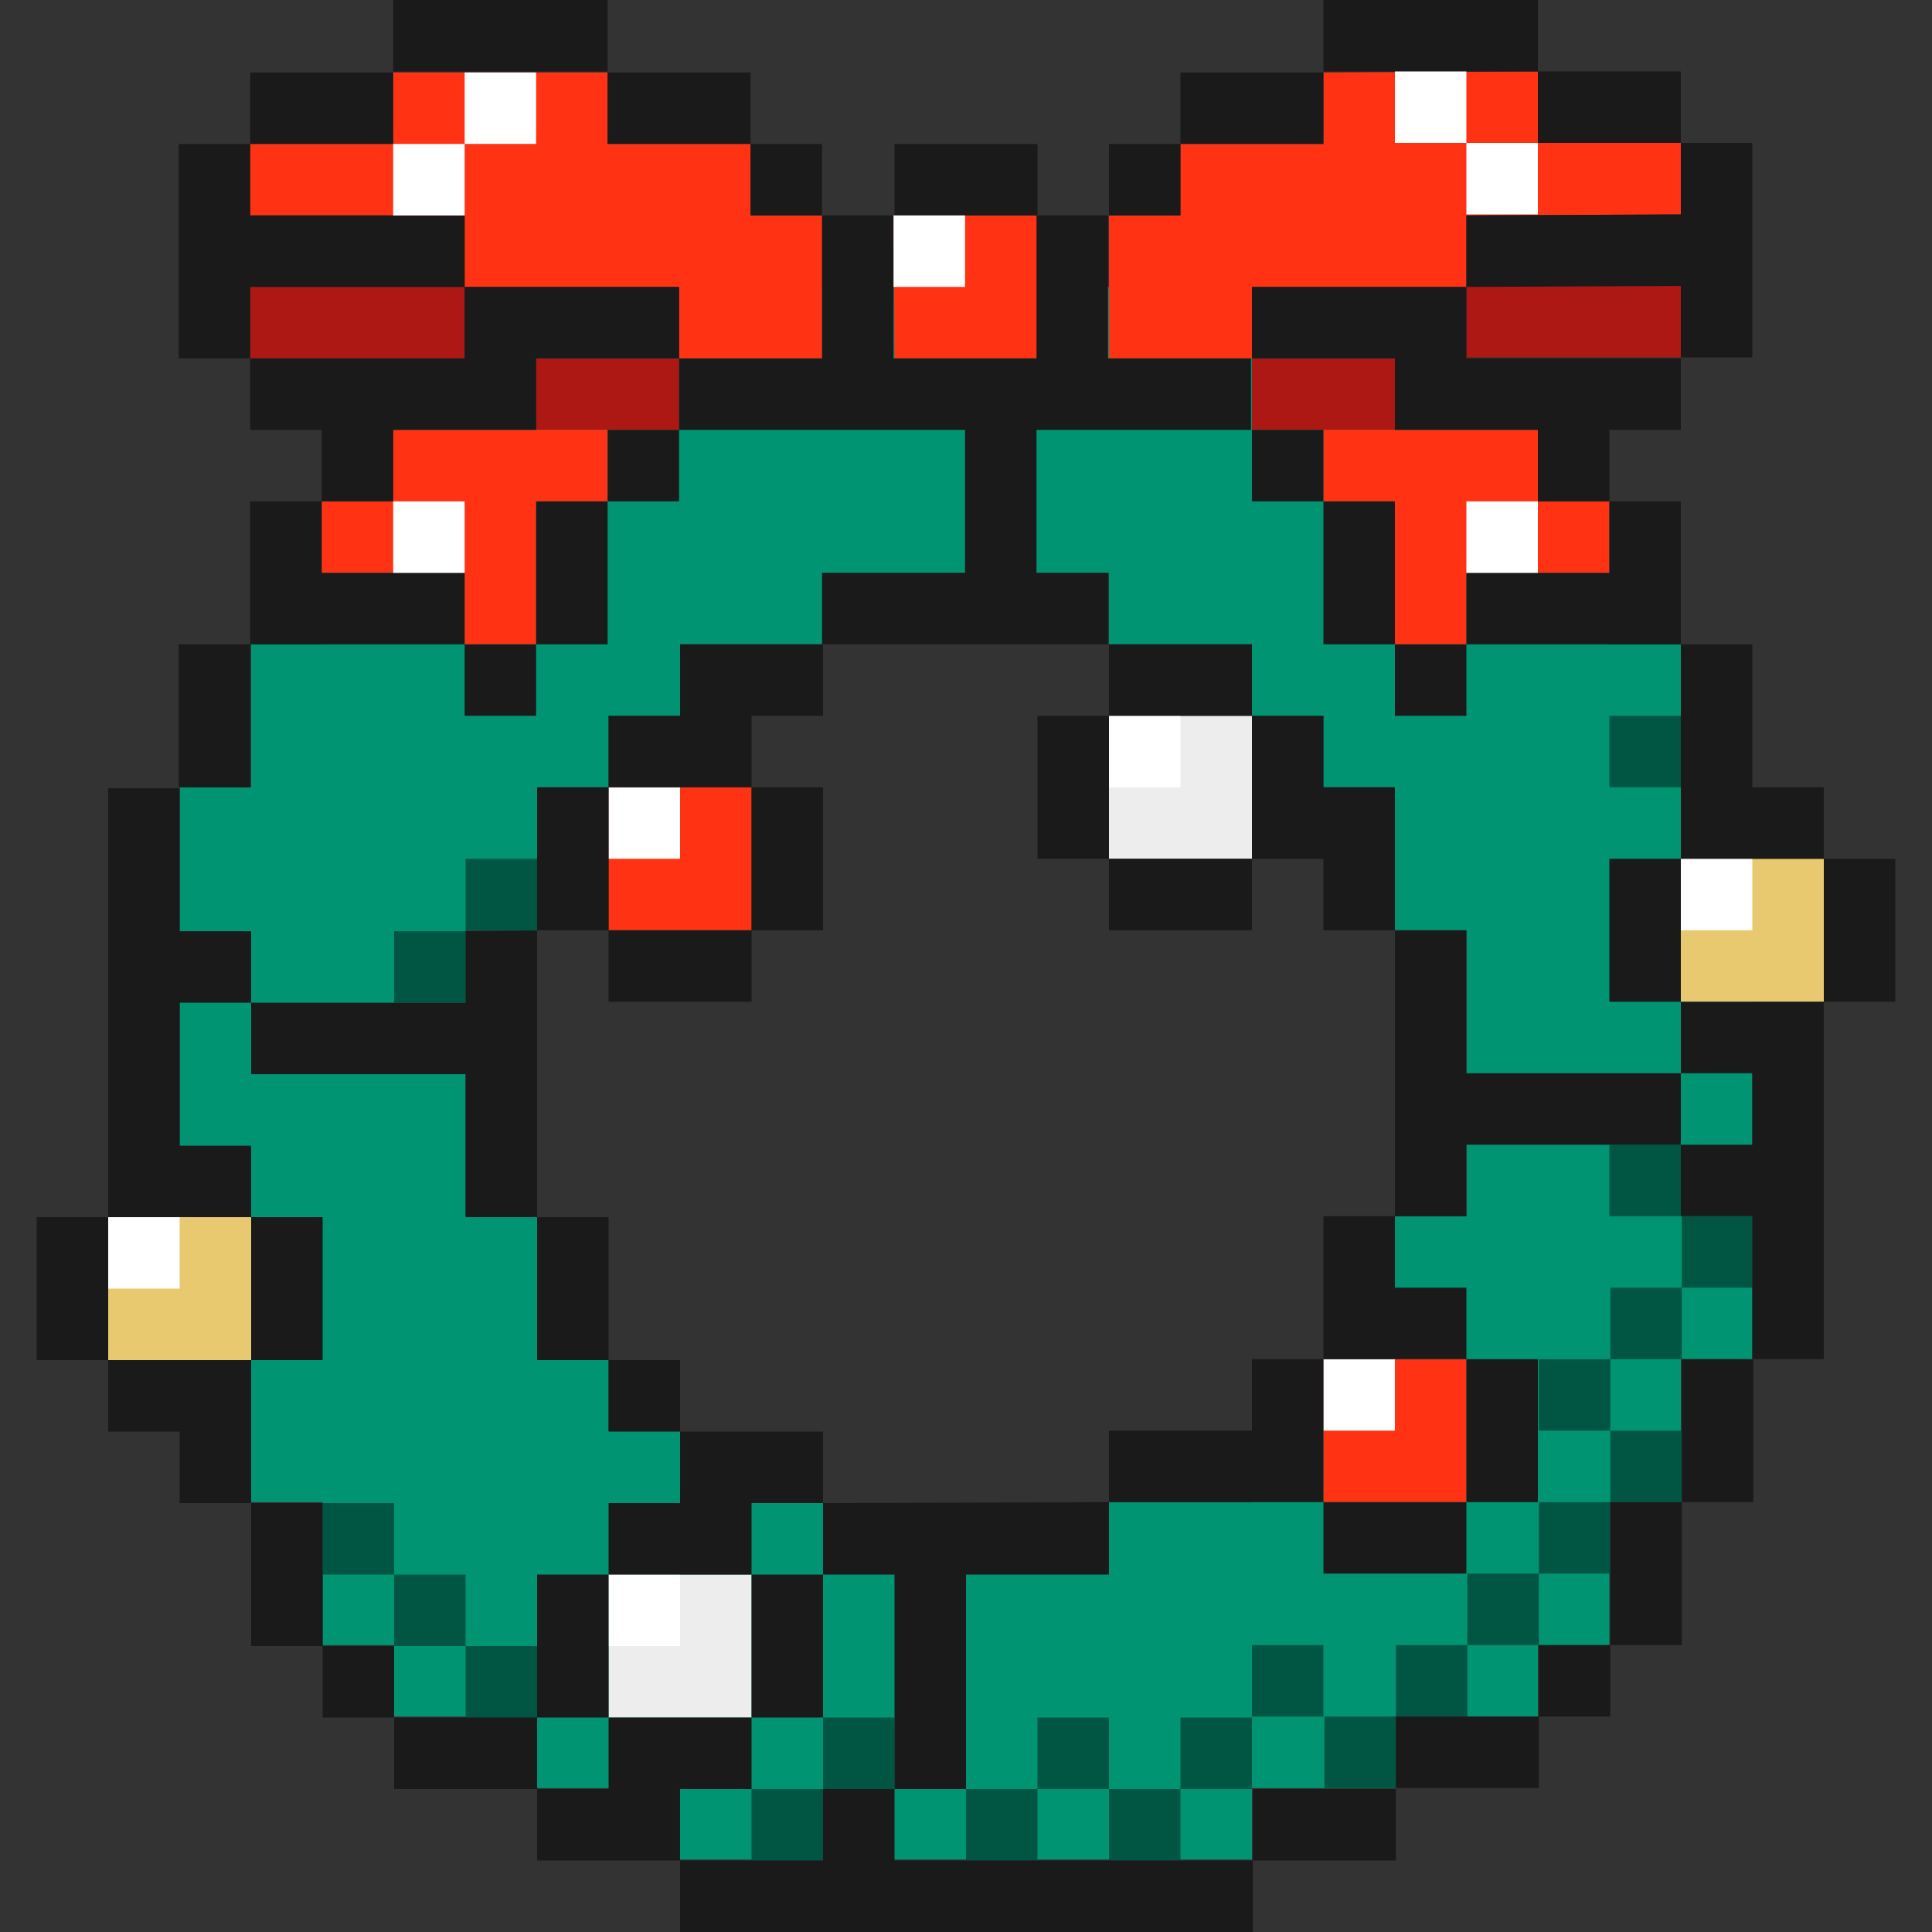 <?xml version="1.0" encoding="UTF-8"?>
<svg xmlns="http://www.w3.org/2000/svg" version="1.1" viewBox="0 0 200 200">
  <rect x="0" y="0" width="200" height="200" fill="#333333" stroke="none"/>
  <defs>
    <style>
      .cls-1 {
        fill: #ff3314;
      }

      .cls-2 {
        fill: #019472;
      }

      .cls-3 {
        fill: #e8c96f;
      }

      .cls-4 {
        fill: #fff;
      }

      .cls-5 {
        fill: #ad1714;
      }

      .cls-6 {
        fill: #005642;
      }

      .cls-7 {
        fill: #ededed;
      }

      .cls-8 {
        fill: #1a1a1a;
      }
    </style>
  </defs>
  <!-- Generator: Adobe Illustrator 28.7.1, SVG Export Plug-In . SVG Version: 1.2.0 Build 142)  -->
  <g>
    <g id="_x5F_title-cta">
      <g>
        <g>
          <g>
            <path class="cls-2" d="M174,81.5v-14.8s-7.4,0-7.4,0v-14.8s-7.4,0-7.4,0v-7.4s-14.8,0-14.8,0v-7.4s-14.8,0-14.8,0v-7.4s-59.2,0-59.2,0v7.4s-14.8,0-14.8,0v7.4s-14.8,0-14.8,0v7.4s-7.4,0-7.4,0v14.8s-7.4,0-7.4,0v14.8s-7.4,0-7.4,0v59.2s7.4,0,7.4,0v14.8s7.4,0,7.4,0v14.8s7.4,0,7.4,0v7.4s14.8,0,14.8,0v7.4s14.8,0,14.8,0v7.4s59.2,0,59.2,0v-7.4s14.8,0,14.8,0v-7.4s14.8,0,14.8,0v-7.4s7.4,0,7.4,0v-14.8s7.4,0,7.4,0v-14.8s7.4,0,7.4,0v-59.2s-7.4,0-7.4,0ZM151.8,125.9h-7.4s0,14.8,0,14.8h-7.4s0,7.4,0,7.4h-7.4s0,7.4,0,7.4h-14.8s0,7.4,0,7.4h-29.6s0-7.4,0-7.4h-14.8s0-7.4,0-7.4h-7.4s0-7.4,0-7.4h-7.4s0-14.8,0-14.8h-7.4s0-29.6,0-29.6h7.4s0-14.8,0-14.8h7.4s0-7.4,0-7.4h7.4s0-7.4,0-7.4h14.8s0-7.4,0-7.4h29.6s0,7.4,0,7.4h14.8s0,7.4,0,7.4h7.4s0,7.4,0,7.4h7.4s0,14.8,0,14.8h7.4s0,29.6,0,29.6Z"/>
            <polygon class="cls-1" points="85.1 22.3 85.1 37.1 70.3 37.1 70.3 29.7 48.1 29.7 48.1 22.3 25.9 22.3 25.9 14.9 40.7 14.9 40.7 7.5 62.9 7.5 62.9 14.9 77.7 14.9 77.7 22.3 85.1 22.3"/>
            <rect class="cls-5" x="25.9" y="29.7" width="22.2" height="7.4"/>
            <rect class="cls-5" x="55.5" y="37.1" width="14.8" height="7.4"/>
            <polygon class="cls-1" points="48.1 44.5 40.7 44.5 40.7 51.9 33.3 51.9 33.3 59.3 48.1 59.3 48.1 66.7 55.5 66.7 55.5 51.9 62.9 51.9 62.9 44.5 48.1 44.5"/>
            <polygon class="cls-1" points="100 22.3 92.5 22.3 92.6 37.1 100 37.1 107.4 37.1 107.4 22.3 100 22.3"/>
            <polygon class="cls-1" points="114.8 22.3 114.8 37.1 129.6 37.1 129.6 29.7 151.8 29.7 151.8 22.3 174 22.2 174 14.8 159.2 14.8 159.2 7.4 137 7.5 137 14.9 122.2 14.9 122.2 22.3 114.8 22.3"/>
            <rect class="cls-5" x="151.8" y="29.6" width="22.2" height="7.4"/>
            <rect class="cls-5" x="129.6" y="37.1" width="14.8" height="7.4"/>
            <polygon class="cls-1" points="151.8 44.5 159.2 44.5 159.2 51.9 166.6 51.9 166.6 59.3 151.8 59.3 151.8 66.7 144.4 66.7 144.4 51.9 137 51.9 137 44.5 151.8 44.5"/>
            <rect class="cls-6" x="100" y="185.2" width="7.4" height="7.4"/>
            <rect class="cls-6" x="77.8" y="185.2" width="7.4" height="7.4"/>
            <rect class="cls-6" x="85.2" y="177.8" width="7.4" height="7.4"/>
            <rect class="cls-6" x="48.2" y="170.4" width="7.4" height="7.4"/>
            <rect class="cls-6" x="40.8" y="96.4" width="7.4" height="7.4"/>
            <rect class="cls-6" x="48.2" y="88.9" width="7.4" height="7.4"/>
            <rect class="cls-6" x="33.4" y="155.6" width="7.4" height="7.4"/>
            <rect class="cls-6" x="40.8" y="163" width="7.4" height="7.4"/>
            <rect class="cls-6" x="114.8" y="185.2" width="7.4" height="7.4"/>
            <rect class="cls-6" x="122.2" y="177.8" width="7.4" height="7.4"/>
            <rect class="cls-6" x="137.1" y="177.7" width="7.4" height="7.4"/>
            <rect class="cls-6" x="144.5" y="170.3" width="7.4" height="7.4"/>
            <rect class="cls-6" x="151.9" y="162.9" width="7.4" height="7.4"/>
            <rect class="cls-6" x="159.3" y="155.5" width="7.4" height="7.4"/>
            <rect class="cls-6" x="166.7" y="148.1" width="7.4" height="7.4"/>
            <rect class="cls-6" x="159.3" y="140.7" width="7.4" height="7.4"/>
            <rect class="cls-6" x="166.7" y="133.3" width="7.4" height="7.4"/>
            <rect class="cls-6" x="174.1" y="125.9" width="7.4" height="7.4"/>
            <rect class="cls-6" x="166.6" y="74.1" width="7.4" height="7.4"/>
            <rect class="cls-6" x="166.6" y="118.5" width="7.4" height="7.4"/>
            <rect class="cls-6" x="107.4" y="177.8" width="7.4" height="7.4"/>
            <rect class="cls-6" x="129.6" y="170.3" width="7.4" height="7.4"/>
            <rect class="cls-1" x="63" y="81.5" width="14.8" height="14.8"/>
            <rect class="cls-1" x="137" y="140.7" width="14.8" height="14.8"/>
            <rect class="cls-3" x="174" y="88.9" width="14.8" height="14.8"/>
            <rect class="cls-7" x="63" y="163" width="14.8" height="14.8"/>
            <rect class="cls-7" x="114.8" y="74.1" width="14.8" height="14.8"/>
            <rect class="cls-3" x="11.2" y="126" width="14.8" height="14.8"/>
            <rect class="cls-4" x="11.2" y="126" width="7.4" height="7.4"/>
            <rect class="cls-4" x="63" y="81.5" width="7.4" height="7.4"/>
            <rect class="cls-4" x="114.8" y="74.1" width="7.4" height="7.4"/>
            <rect class="cls-4" x="174" y="88.9" width="7.4" height="7.4"/>
            <rect class="cls-4" x="137" y="140.7" width="7.4" height="7.4"/>
            <rect class="cls-4" x="63" y="163" width="7.4" height="7.4"/>
            <g>
              <rect class="cls-8" x="63" y="140.8" width="7.4" height="7.4"/>
              <path class="cls-8" d="M137,133.3v7.4c3.7,0,11.1,0,14.8,0v-7.4s-7.4,0-7.4,0v-7.4s-7.4,0-7.4,0v7.4Z"/>
              <rect class="cls-8" x="55.6" y="126" width="7.4" height="14.8"/>
              <polygon class="cls-8" points="85.2 163 92.6 163 92.6 185.2 100 185.2 100 163 114.8 163 114.8 155.5 85.2 155.6 85.2 163"/>
              <polygon class="cls-8" points="151.8 96.3 144.4 96.3 144.4 125.9 151.8 125.9 151.8 118.5 174 118.5 174 111.1 151.8 111.1 151.8 96.3"/>
              <polygon class="cls-8" points="48.2 96.4 48.2 103.8 26 103.8 26 111.2 48.2 111.2 48.2 126 55.6 126 55.6 96.3 48.2 96.4"/>
              <rect class="cls-8" x="18.5" y="66.7" width="7.4" height="14.8"/>
              <rect class="cls-8" x="40.8" y="177.8" width="14.8" height="7.4"/>
              <rect class="cls-8" x="33.4" y="170.4" width="7.4" height="7.4"/>
              <rect class="cls-8" x="26" y="155.6" width="7.4" height="14.8"/>
              <rect class="cls-8" x="129.7" y="185.2" width="14.8" height="7.4"/>
              <rect class="cls-8" x="144.5" y="177.7" width="14.8" height="7.4"/>
              <rect class="cls-8" x="159.3" y="170.3" width="7.4" height="7.4"/>
              <rect class="cls-8" x="174.1" y="140.7" width="7.4" height="14.8"/>
              <rect class="cls-8" x="166.7" y="155.5" width="7.4" height="14.8"/>
              <path class="cls-8" d="M70.3,37.1v7.4s29.6,0,29.6,0v14.8s-14.8,0-14.8,0v7.4s29.6,0,29.6,0v-7.4s-7.4,0-7.4,0v-14.8s22.2,0,22.2,0v-7.4s-14.8,0-14.8,0v-14.8s-7.4,0-7.4,0v14.8c-3.7,0-11.1,0-14.8,0v-14.8s-7.4,0-7.4,0v14.8s-14.8,0-14.8,0Z"/>
              <rect class="cls-8" x="77.7" y="14.9" width="7.4" height="7.4"/>
              <rect class="cls-8" x="62.9" y="7.5" width="14.8" height="7.4"/>
              <rect class="cls-8" x="40.7" y="0" width="22.2" height="7.4"/>
              <rect class="cls-8" x="25.9" y="7.5" width="14.8" height="7.4"/>
              <rect class="cls-8" x="55.5" y="51.9" width="7.4" height="14.8"/>
              <rect class="cls-8" x="62.9" y="44.5" width="7.4" height="7.4"/>
              <rect class="cls-8" x="48.1" y="66.7" width="7.4" height="7.4"/>
              <path class="cls-8" d="M40.7,44.5h14.8s0-7.4,0-7.4h14.8s0-7.4,0-7.4c-4.9,0-17.5,0-22.2,0v7.4c-4.7,0-17.4,0-22.2,0v7.4s7.4,0,7.4,0v7.4s7.4,0,7.4,0v-7.4Z"/>
              <path class="cls-8" d="M48.1,66.7v-7.4s-14.8,0-14.8,0v-7.4s-7.4,0-7.4,0c0,3.7,0,11.1,0,14.8,4.7,0,17.4,0,22.2,0Z"/>
              <polygon class="cls-8" points="48.1 29.7 48.1 22.3 25.9 22.3 25.9 14.9 18.5 14.9 18.5 37.1 25.9 37.1 25.9 29.7 48.1 29.7"/>
              <path class="cls-8" d="M107.4,22.3v-7.4c-3.7,0-11.1,0-14.8,0v7.4c3.7,0,11.1,0,14.8,0Z"/>
              <rect class="cls-8" x="114.8" y="14.9" width="7.4" height="7.4"/>
              <rect class="cls-8" x="122.2" y="7.5" width="14.8" height="7.4"/>
              <rect class="cls-8" x="137" y="0" width="22.2" height="7.4"/>
              <rect class="cls-8" x="159.2" y="7.4" width="14.8" height="7.4"/>
              <path class="cls-8" d="M151.8,37.1v-7.4c-4.7,0-17.4,0-22.2,0v7.4s14.8,0,14.8,0v7.4s14.8,0,14.8,0v7.4s7.4,0,7.4,0v-7.4s7.4,0,7.4,0v-7.4c-4.9,0-17.5,0-22.2,0Z"/>
              <rect class="cls-8" x="137" y="51.9" width="7.4" height="14.8"/>
              <rect class="cls-8" x="129.6" y="44.5" width="7.4" height="7.4"/>
              <rect class="cls-8" x="144.4" y="66.7" width="7.4" height="7.4"/>
              <path class="cls-8" d="M151.8,59.3v7.4c4.9,0,17.5,0,22.2,0,0-3.7,0-11.1,0-14.8h-7.4s0,7.4,0,7.4h-14.8Z"/>
              <polygon class="cls-8" points="151.8 22.3 151.8 29.7 174 29.6 174 37 181.4 37 181.4 14.8 174 14.8 174 22.2 151.8 22.3"/>
              <polygon class="cls-8" points="92.6 185.2 85.2 185.2 85.2 192.6 70.4 192.6 70.4 200 129.7 200 129.7 192.6 92.6 192.6 92.6 185.2"/>
              <rect class="cls-8" x="55.6" y="81.5" width="7.4" height="14.8"/>
              <rect class="cls-8" x="77.8" y="81.5" width="7.4" height="14.8"/>
              <path class="cls-8" d="M77.8,81.5v-7.4s7.4,0,7.4,0v-7.4s-14.8,0-14.8,0v7.4s-7.4,0-7.4,0v7.4c3.7,0,11.1,0,14.8,0Z"/>
              <rect class="cls-8" x="63" y="96.3" width="14.8" height="7.4"/>
              <path class="cls-8" d="M137,140.7h-7.4s0,7.4,0,7.4h-14.8s0,7.4,0,7.4c4.9,0,17.5,0,22.2,0,0-3.7,0-11.1,0-14.8Z"/>
              <rect class="cls-8" x="151.8" y="140.7" width="7.4" height="14.8"/>
              <rect class="cls-8" x="137" y="155.5" width="14.8" height="7.4"/>
              <rect class="cls-8" x="166.6" y="88.9" width="7.4" height="14.8"/>
              <rect class="cls-8" x="188.8" y="88.9" width="7.4" height="14.8"/>
              <path class="cls-8" d="M174,88.9h14.8s0-7.4,0-7.4h-7.4s0-14.8,0-14.8h-7.4c0,4.9,0,17.5,0,22.2Z"/>
              <path class="cls-8" d="M174,103.7v7.4s7.4,0,7.4,0v7.4s-7.4,0-7.4,0v7.4s7.4,0,7.4,0v14.8s7.4,0,7.4,0c0-5.5,0-32.1,0-37-3.7,0-11.1,0-14.8,0Z"/>
              <rect class="cls-8" x="55.6" y="163" width="7.4" height="14.8"/>
              <rect class="cls-8" x="77.8" y="163" width="7.4" height="14.8"/>
              <polygon class="cls-8" points="77.8 155.6 85.2 155.6 85.2 148.2 70.4 148.2 70.4 155.6 63 155.6 63 163 77.8 163 77.8 155.6"/>
              <polygon class="cls-8" points="77.8 185.2 77.8 177.8 63 177.8 63 185.2 55.6 185.2 55.6 192.6 70.4 192.6 70.4 185.2 77.8 185.2"/>
              <rect class="cls-8" x="107.4" y="74.1" width="7.4" height="14.8"/>
              <path class="cls-8" d="M129.6,88.9h7.4s0,7.4,0,7.4h7.4s0-14.8,0-14.8h-7.4s0-7.4,0-7.4h-7.4c0,3.7,0,11.1,0,14.8Z"/>
              <rect class="cls-8" x="114.8" y="66.7" width="14.8" height="7.4"/>
              <rect class="cls-8" x="114.8" y="88.9" width="14.8" height="7.4"/>
              <rect class="cls-8" x="3.8" y="126" width="7.4" height="14.8"/>
              <rect class="cls-8" x="26" y="126" width="7.4" height="14.8"/>
              <path class="cls-8" d="M26,126v-7.4s-7.4,0-7.4,0v-14.8s7.4,0,7.4,0v-7.4s-7.4,0-7.4,0v-14.8s-7.4,0-7.4,0c0,5.5,0,39.8,0,44.4,3.7,0,11.1,0,14.8,0Z"/>
              <path class="cls-8" d="M26,140.8c-3.7,0-11.1,0-14.8,0v7.4s7.4,0,7.4,0v7.4s7.4,0,7.4,0c0-3.7,0-11.1,0-14.8Z"/>
            </g>
          </g>
          <rect class="cls-4" x="48.1" y="7.5" width="7.4" height="7.4"/>
          <rect class="cls-4" x="144.4" y="7.4" width="7.4" height="7.4"/>
          <rect class="cls-4" x="151.8" y="14.8" width="7.4" height="7.4"/>
          <rect class="cls-4" x="40.7" y="14.9" width="7.4" height="7.4"/>
          <rect class="cls-4" x="40.7" y="51.9" width="7.4" height="7.4"/>
          <rect class="cls-4" x="151.8" y="51.9" width="7.4" height="7.4"/>
        </g>
        <rect class="cls-4" x="92.5" y="22.3" width="7.4" height="7.4"/>
      </g>
    </g>
  </g>
</svg>